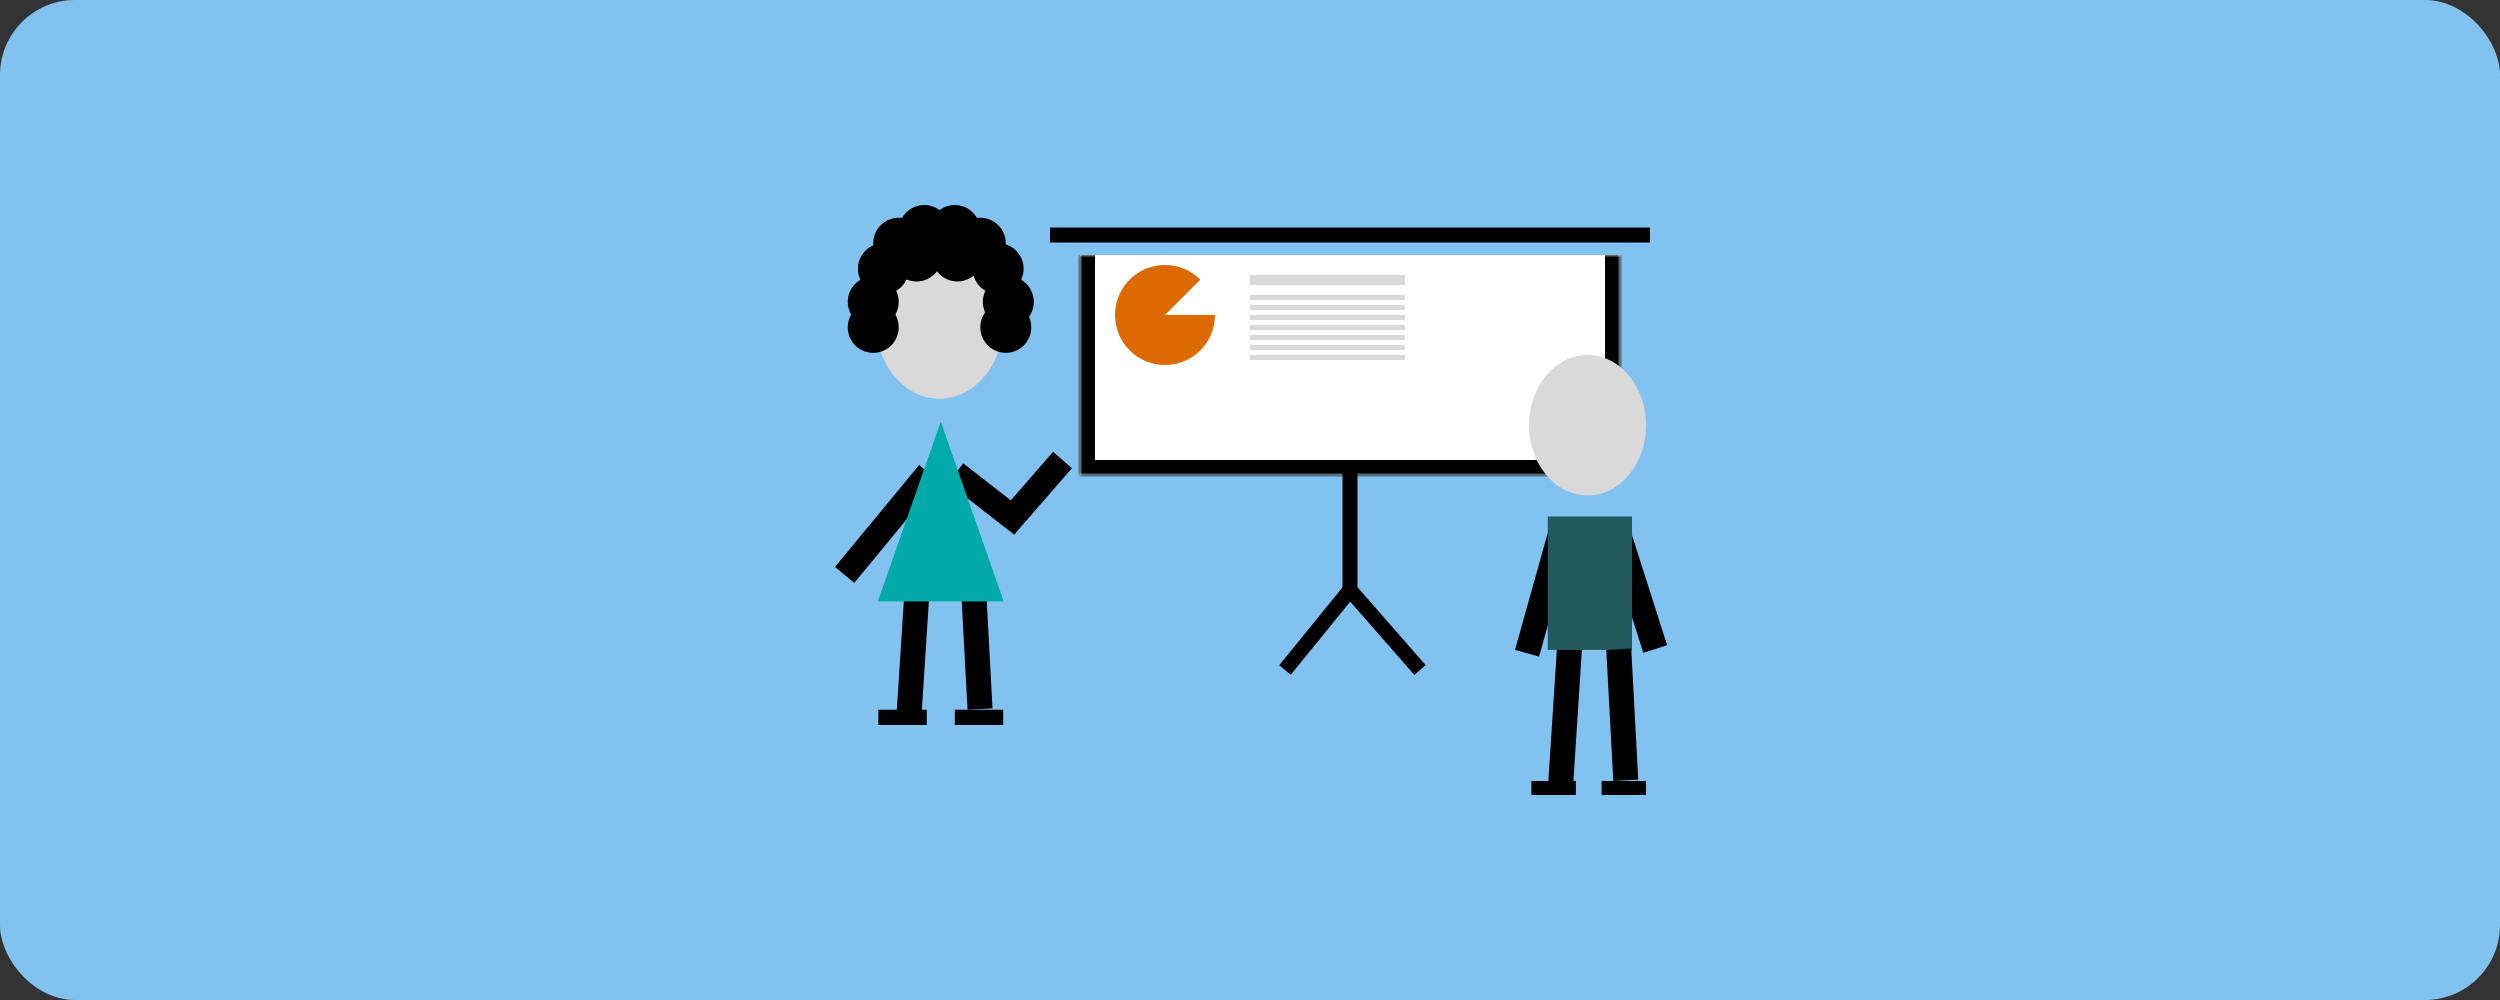 <svg width="500" height="200" viewBox="0 0 500 200" fill="none" xmlns="http://www.w3.org/2000/svg">
<rect x="0" y="0" width="500" height="200" fill="#333333" stroke="none"/>
<rect width="500" height="200" rx="15" fill="#82C2F0"/>
<path d="M212.5 92L202.5 103.5L191.119 94.646" stroke="black" stroke-width="5"/>
<line x1="183.769" y1="112.534" x2="181.73" y2="144.141" stroke="black" stroke-width="5"/>
<line x1="185.752" y1="94.591" x2="168.928" y2="114.983" stroke="black" stroke-width="5"/>
<ellipse cx="187.902" cy="64.451" rx="12.745" ry="15.294" fill="#D9D9D9"/>
<line x1="194.477" y1="113.258" x2="196.006" y2="141.807" stroke="black" stroke-width="5"/>
<rect x="175.667" y="141.941" width="9.686" height="3.059" fill="black"/>
<rect x="190.961" y="141.941" width="9.686" height="3.059" fill="black"/>
<path d="M188.157 84.333L200.74 120.274H175.574L188.157 84.333Z" fill="#00AAAA"/>
<circle cx="196.059" cy="48.647" r="5.098" fill="black"/>
<circle cx="190.961" cy="46.098" r="5.098" fill="black"/>
<circle cx="191.471" cy="51.196" r="5.098" fill="black"/>
<circle cx="184.843" cy="46.098" r="5.098" fill="black"/>
<circle cx="183.314" cy="51.196" r="5.098" fill="black"/>
<circle cx="179.745" cy="48.647" r="5.098" fill="black"/>
<circle cx="176.686" cy="53.745" r="5.098" fill="black"/>
<circle cx="174.647" cy="60.373" r="5.098" fill="black"/>
<circle cx="174.647" cy="65.471" r="5.098" fill="black"/>
<circle cx="199.627" cy="53.745" r="5.098" fill="black"/>
<circle cx="201.667" cy="60.373" r="5.098" fill="black"/>
<circle cx="201.157" cy="65.471" r="5.098" fill="black"/>
<mask id="path-22-inside-1_407_3692" fill="white">
<path d="M216 51H324V95H216V51Z"/>
</mask>
<path d="M216 51H324V95H216V51Z" fill="white"/>
<path d="M324 95V98H327V95H324ZM216 95H213V98H216V95ZM321 51V95H327V51H321ZM324 92H216V98H324V92ZM219 95V51H213V95H219Z" fill="black" mask="url(#path-22-inside-1_407_3692)"/>
<path d="M210 47C301.482 47 328.118 47 330 47" stroke="black" stroke-width="3"/>
<path d="M270 118C280.673 130.198 283.78 133.749 284 134" stroke="black" stroke-width="3"/>
<path d="M270 118C260.089 130.198 257.204 133.749 257 134" stroke="black" stroke-width="3"/>
<path d="M270 119C270 72.544 270 108.007 270 107.051" stroke="black" stroke-width="3"/>
<path d="M243 63C243 65.314 242.198 67.555 240.73 69.344C239.262 71.132 237.22 72.356 234.951 72.808C232.682 73.259 230.326 72.91 228.286 71.819C226.246 70.729 224.647 68.964 223.761 66.827C222.876 64.689 222.759 62.311 223.431 60.097C224.102 57.883 225.521 55.971 227.444 54.685C229.368 53.4 231.678 52.821 233.98 53.048C236.283 53.275 238.435 54.293 240.071 55.929L233 63H243Z" fill="#DD6A00"/>
<rect x="250" y="55" width="31" height="2" fill="#D9D9D9"/>
<rect x="250" y="59" width="31" height="1" fill="#D9D9D9"/>
<rect x="250" y="61" width="31" height="1" fill="#D9D9D9"/>
<rect x="250" y="63" width="31" height="1" fill="#D9D9D9"/>
<rect x="250" y="65" width="31" height="1" fill="#D9D9D9"/>
<rect x="250" y="67" width="31" height="1" fill="#D9D9D9"/>
<rect x="250" y="69" width="31" height="1" fill="#D9D9D9"/>
<rect x="250" y="71" width="31" height="1" fill="#D9D9D9"/>
<line x1="331.044" y1="129.803" x2="324.023" y2="107.803" stroke="black" stroke-width="5"/>
<line x1="313.92" y1="129.203" x2="312.048" y2="158.225" stroke="black" stroke-width="5"/>
<line x1="311.961" y1="107.249" x2="305.407" y2="130.653" stroke="black" stroke-width="5"/>
<rect x="309.553" y="103.298" width="16.851" height="26.681" fill="#22595E"/>
<ellipse cx="317.511" cy="85.043" rx="11.702" ry="14.043" fill="#D9D9D9"/>
<line x1="323.752" y1="129.845" x2="325.156" y2="156.058" stroke="black" stroke-width="5"/>
<rect x="306.277" y="156.191" width="8.894" height="2.809" fill="black"/>
<rect x="320.319" y="156.191" width="8.894" height="2.809" fill="black"/>
</svg>
